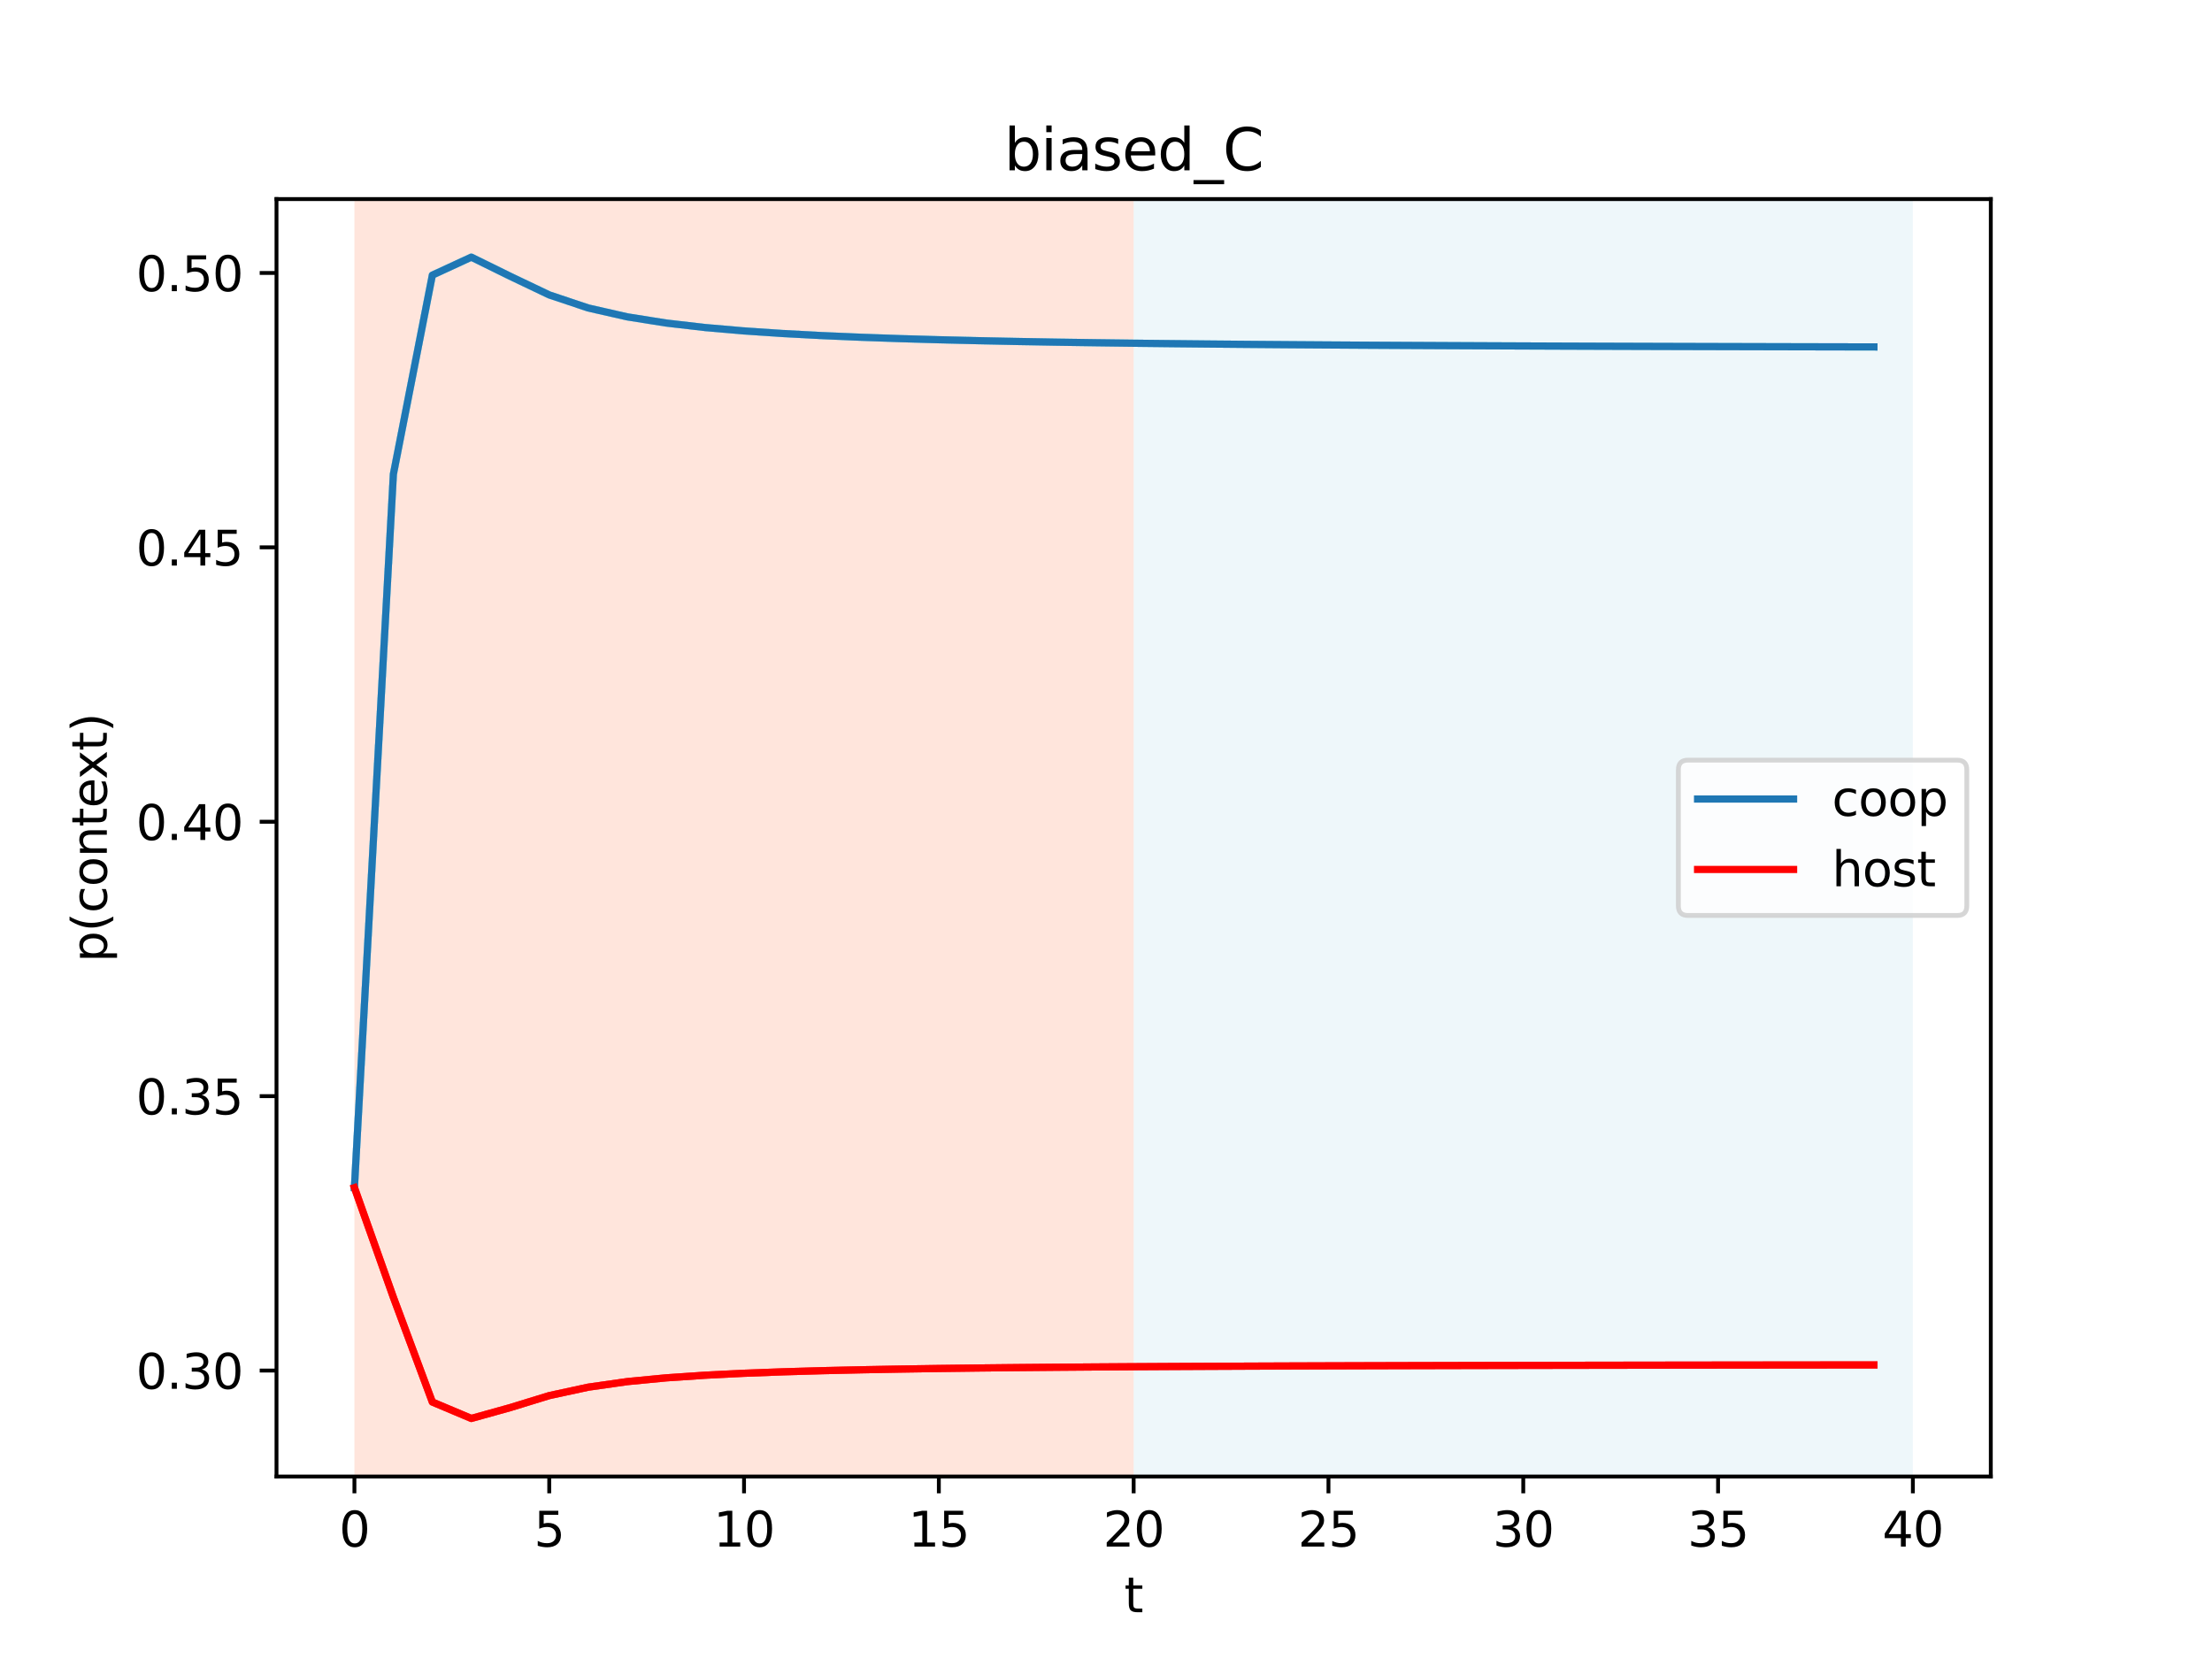 <?xml version="1.0" encoding="utf-8" standalone="no"?>
<!DOCTYPE svg PUBLIC "-//W3C//DTD SVG 1.1//EN"
  "http://www.w3.org/Graphics/SVG/1.1/DTD/svg11.dtd">
<svg height="345.6pt" version="1.1" viewBox="0 0 460.8 345.6" width="460.8pt" xmlns="http://www.w3.org/2000/svg" xmlns:xlink="http://www.w3.org/1999/xlink">
 <defs>
  <style type="text/css">*{stroke-linecap:butt;stroke-linejoin:round;}</style>
 </defs>
 <g id="figure_1">
  <g id="patch_1">
   <path d="M 0 345.6 
L 460.8 345.6 
L 460.8 0 
L 0 0 
z
" style="fill:#ffffff;"/>
  </g>
  <g id="axes_1">
   <g id="patch_2">
    <path d="M 57.6 307.584 
L 414.72 307.584 
L 414.72 41.472 
L 57.6 41.472 
z
" style="fill:#ffffff;"/>
   </g>
   <g id="patch_3">
    <path clip-path="url(#paffbc7ca40)" d="M 73.833 307.584 
L 73.833 41.472 
L 236.16 41.472 
L 236.16 307.584 
z
" style="fill:#ff7f50;opacity:0.2;"/>
   </g>
   <g id="patch_4">
    <path clip-path="url(#paffbc7ca40)" d="M 236.16 307.584 
L 236.16 41.472 
L 398.487 41.472 
L 398.487 307.584 
z
" style="fill:#add8e6;opacity:0.2;"/>
   </g>
   <g id="matplotlib.axis_1">
    <g id="xtick_1">
     <g id="line2d_1">
      <defs>
       <path d="M 0 0 
L 0 3.5 
" id="m4dc63493be" style="stroke:#000000;stroke-width:0.8;"/>
      </defs>
      <g>
       <use style="stroke:#000000;stroke-width:0.8;" x="73.833" xlink:href="#m4dc63493be" y="307.584"/>
      </g>
     </g>
     <g id="text_1">
      <!-- 0 -->
      <g transform="translate(70.651 322.182)scale(0.1 -0.1)">
       <defs>
        <path d="M 2034 4250 
Q 1547 4250 1301 3770 
Q 1056 3291 1056 2328 
Q 1056 1369 1301 889 
Q 1547 409 2034 409 
Q 2525 409 2770 889 
Q 3016 1369 3016 2328 
Q 3016 3291 2770 3770 
Q 2525 4250 2034 4250 
z
M 2034 4750 
Q 2819 4750 3233 4129 
Q 3647 3509 3647 2328 
Q 3647 1150 3233 529 
Q 2819 -91 2034 -91 
Q 1250 -91 836 529 
Q 422 1150 422 2328 
Q 422 3509 836 4129 
Q 1250 4750 2034 4750 
z
" id="DejaVuSans-30" transform="scale(0.016)"/>
       </defs>
       <use xlink:href="#DejaVuSans-30"/>
      </g>
     </g>
    </g>
    <g id="xtick_2">
     <g id="line2d_2">
      <g>
       <use style="stroke:#000000;stroke-width:0.8;" x="114.415" xlink:href="#m4dc63493be" y="307.584"/>
      </g>
     </g>
     <g id="text_2">
      <!-- 5 -->
      <g transform="translate(111.233 322.182)scale(0.1 -0.1)">
       <defs>
        <path d="M 691 4666 
L 3169 4666 
L 3169 4134 
L 1269 4134 
L 1269 2991 
Q 1406 3038 1543 3061 
Q 1681 3084 1819 3084 
Q 2600 3084 3056 2656 
Q 3513 2228 3513 1497 
Q 3513 744 3044 326 
Q 2575 -91 1722 -91 
Q 1428 -91 1123 -41 
Q 819 9 494 109 
L 494 744 
Q 775 591 1075 516 
Q 1375 441 1709 441 
Q 2250 441 2565 725 
Q 2881 1009 2881 1497 
Q 2881 1984 2565 2268 
Q 2250 2553 1709 2553 
Q 1456 2553 1204 2497 
Q 953 2441 691 2322 
L 691 4666 
z
" id="DejaVuSans-35" transform="scale(0.016)"/>
       </defs>
       <use xlink:href="#DejaVuSans-35"/>
      </g>
     </g>
    </g>
    <g id="xtick_3">
     <g id="line2d_3">
      <g>
       <use style="stroke:#000000;stroke-width:0.8;" x="154.996" xlink:href="#m4dc63493be" y="307.584"/>
      </g>
     </g>
     <g id="text_3">
      <!-- 10 -->
      <g transform="translate(148.634 322.182)scale(0.1 -0.1)">
       <defs>
        <path d="M 794 531 
L 1825 531 
L 1825 4091 
L 703 3866 
L 703 4441 
L 1819 4666 
L 2450 4666 
L 2450 531 
L 3481 531 
L 3481 0 
L 794 0 
L 794 531 
z
" id="DejaVuSans-31" transform="scale(0.016)"/>
       </defs>
       <use xlink:href="#DejaVuSans-31"/>
       <use x="63.623" xlink:href="#DejaVuSans-30"/>
      </g>
     </g>
    </g>
    <g id="xtick_4">
     <g id="line2d_4">
      <g>
       <use style="stroke:#000000;stroke-width:0.8;" x="195.578" xlink:href="#m4dc63493be" y="307.584"/>
      </g>
     </g>
     <g id="text_4">
      <!-- 15 -->
      <g transform="translate(189.216 322.182)scale(0.1 -0.1)">
       <use xlink:href="#DejaVuSans-31"/>
       <use x="63.623" xlink:href="#DejaVuSans-35"/>
      </g>
     </g>
    </g>
    <g id="xtick_5">
     <g id="line2d_5">
      <g>
       <use style="stroke:#000000;stroke-width:0.8;" x="236.16" xlink:href="#m4dc63493be" y="307.584"/>
      </g>
     </g>
     <g id="text_5">
      <!-- 20 -->
      <g transform="translate(229.798 322.182)scale(0.1 -0.1)">
       <defs>
        <path d="M 1228 531 
L 3431 531 
L 3431 0 
L 469 0 
L 469 531 
Q 828 903 1448 1529 
Q 2069 2156 2228 2338 
Q 2531 2678 2651 2914 
Q 2772 3150 2772 3378 
Q 2772 3750 2511 3984 
Q 2250 4219 1831 4219 
Q 1534 4219 1204 4116 
Q 875 4013 500 3803 
L 500 4441 
Q 881 4594 1212 4672 
Q 1544 4750 1819 4750 
Q 2544 4750 2975 4387 
Q 3406 4025 3406 3419 
Q 3406 3131 3298 2873 
Q 3191 2616 2906 2266 
Q 2828 2175 2409 1742 
Q 1991 1309 1228 531 
z
" id="DejaVuSans-32" transform="scale(0.016)"/>
       </defs>
       <use xlink:href="#DejaVuSans-32"/>
       <use x="63.623" xlink:href="#DejaVuSans-30"/>
      </g>
     </g>
    </g>
    <g id="xtick_6">
     <g id="line2d_6">
      <g>
       <use style="stroke:#000000;stroke-width:0.8;" x="276.742" xlink:href="#m4dc63493be" y="307.584"/>
      </g>
     </g>
     <g id="text_6">
      <!-- 25 -->
      <g transform="translate(270.379 322.182)scale(0.1 -0.1)">
       <use xlink:href="#DejaVuSans-32"/>
       <use x="63.623" xlink:href="#DejaVuSans-35"/>
      </g>
     </g>
    </g>
    <g id="xtick_7">
     <g id="line2d_7">
      <g>
       <use style="stroke:#000000;stroke-width:0.8;" x="317.324" xlink:href="#m4dc63493be" y="307.584"/>
      </g>
     </g>
     <g id="text_7">
      <!-- 30 -->
      <g transform="translate(310.961 322.182)scale(0.1 -0.1)">
       <defs>
        <path d="M 2597 2516 
Q 3050 2419 3304 2112 
Q 3559 1806 3559 1356 
Q 3559 666 3084 287 
Q 2609 -91 1734 -91 
Q 1441 -91 1130 -33 
Q 819 25 488 141 
L 488 750 
Q 750 597 1062 519 
Q 1375 441 1716 441 
Q 2309 441 2620 675 
Q 2931 909 2931 1356 
Q 2931 1769 2642 2001 
Q 2353 2234 1838 2234 
L 1294 2234 
L 1294 2753 
L 1863 2753 
Q 2328 2753 2575 2939 
Q 2822 3125 2822 3475 
Q 2822 3834 2567 4026 
Q 2313 4219 1838 4219 
Q 1578 4219 1281 4162 
Q 984 4106 628 3988 
L 628 4550 
Q 988 4650 1302 4700 
Q 1616 4750 1894 4750 
Q 2613 4750 3031 4423 
Q 3450 4097 3450 3541 
Q 3450 3153 3228 2886 
Q 3006 2619 2597 2516 
z
" id="DejaVuSans-33" transform="scale(0.016)"/>
       </defs>
       <use xlink:href="#DejaVuSans-33"/>
       <use x="63.623" xlink:href="#DejaVuSans-30"/>
      </g>
     </g>
    </g>
    <g id="xtick_8">
     <g id="line2d_8">
      <g>
       <use style="stroke:#000000;stroke-width:0.8;" x="357.905" xlink:href="#m4dc63493be" y="307.584"/>
      </g>
     </g>
     <g id="text_8">
      <!-- 35 -->
      <g transform="translate(351.543 322.182)scale(0.1 -0.1)">
       <use xlink:href="#DejaVuSans-33"/>
       <use x="63.623" xlink:href="#DejaVuSans-35"/>
      </g>
     </g>
    </g>
    <g id="xtick_9">
     <g id="line2d_9">
      <g>
       <use style="stroke:#000000;stroke-width:0.8;" x="398.487" xlink:href="#m4dc63493be" y="307.584"/>
      </g>
     </g>
     <g id="text_9">
      <!-- 40 -->
      <g transform="translate(392.125 322.182)scale(0.1 -0.1)">
       <defs>
        <path d="M 2419 4116 
L 825 1625 
L 2419 1625 
L 2419 4116 
z
M 2253 4666 
L 3047 4666 
L 3047 1625 
L 3713 1625 
L 3713 1100 
L 3047 1100 
L 3047 0 
L 2419 0 
L 2419 1100 
L 313 1100 
L 313 1709 
L 2253 4666 
z
" id="DejaVuSans-34" transform="scale(0.016)"/>
       </defs>
       <use xlink:href="#DejaVuSans-34"/>
       <use x="63.623" xlink:href="#DejaVuSans-30"/>
      </g>
     </g>
    </g>
    <g id="text_10">
     <!-- t -->
     <g transform="translate(234.2 335.861)scale(0.1 -0.1)">
      <defs>
       <path d="M 1172 4494 
L 1172 3500 
L 2356 3500 
L 2356 3053 
L 1172 3053 
L 1172 1153 
Q 1172 725 1289 603 
Q 1406 481 1766 481 
L 2356 481 
L 2356 0 
L 1766 0 
Q 1100 0 847 248 
Q 594 497 594 1153 
L 594 3053 
L 172 3053 
L 172 3500 
L 594 3500 
L 594 4494 
L 1172 4494 
z
" id="DejaVuSans-74" transform="scale(0.016)"/>
      </defs>
      <use xlink:href="#DejaVuSans-74"/>
     </g>
    </g>
   </g>
   <g id="matplotlib.axis_2">
    <g id="ytick_1">
     <g id="line2d_10">
      <defs>
       <path d="M 0 0 
L -3.5 0 
" id="ma14f36b176" style="stroke:#000000;stroke-width:0.8;"/>
      </defs>
      <g>
       <use style="stroke:#000000;stroke-width:0.8;" x="57.6" xlink:href="#ma14f36b176" y="285.511"/>
      </g>
     </g>
     <g id="text_11">
      <!-- 0.30 -->
      <g transform="translate(28.334 289.31)scale(0.1 -0.1)">
       <defs>
        <path d="M 684 794 
L 1344 794 
L 1344 0 
L 684 0 
L 684 794 
z
" id="DejaVuSans-2e" transform="scale(0.016)"/>
       </defs>
       <use xlink:href="#DejaVuSans-30"/>
       <use x="63.623" xlink:href="#DejaVuSans-2e"/>
       <use x="95.41" xlink:href="#DejaVuSans-33"/>
       <use x="159.033" xlink:href="#DejaVuSans-30"/>
      </g>
     </g>
    </g>
    <g id="ytick_2">
     <g id="line2d_11">
      <g>
       <use style="stroke:#000000;stroke-width:0.8;" x="57.6" xlink:href="#ma14f36b176" y="228.348"/>
      </g>
     </g>
     <g id="text_12">
      <!-- 0.35 -->
      <g transform="translate(28.334 232.147)scale(0.1 -0.1)">
       <use xlink:href="#DejaVuSans-30"/>
       <use x="63.623" xlink:href="#DejaVuSans-2e"/>
       <use x="95.41" xlink:href="#DejaVuSans-33"/>
       <use x="159.033" xlink:href="#DejaVuSans-35"/>
      </g>
     </g>
    </g>
    <g id="ytick_3">
     <g id="line2d_12">
      <g>
       <use style="stroke:#000000;stroke-width:0.8;" x="57.6" xlink:href="#ma14f36b176" y="171.184"/>
      </g>
     </g>
     <g id="text_13">
      <!-- 0.40 -->
      <g transform="translate(28.334 174.984)scale(0.1 -0.1)">
       <use xlink:href="#DejaVuSans-30"/>
       <use x="63.623" xlink:href="#DejaVuSans-2e"/>
       <use x="95.41" xlink:href="#DejaVuSans-34"/>
       <use x="159.033" xlink:href="#DejaVuSans-30"/>
      </g>
     </g>
    </g>
    <g id="ytick_4">
     <g id="line2d_13">
      <g>
       <use style="stroke:#000000;stroke-width:0.8;" x="57.6" xlink:href="#ma14f36b176" y="114.021"/>
      </g>
     </g>
     <g id="text_14">
      <!-- 0.45 -->
      <g transform="translate(28.334 117.82)scale(0.1 -0.1)">
       <use xlink:href="#DejaVuSans-30"/>
       <use x="63.623" xlink:href="#DejaVuSans-2e"/>
       <use x="95.41" xlink:href="#DejaVuSans-34"/>
       <use x="159.033" xlink:href="#DejaVuSans-35"/>
      </g>
     </g>
    </g>
    <g id="ytick_5">
     <g id="line2d_14">
      <g>
       <use style="stroke:#000000;stroke-width:0.8;" x="57.6" xlink:href="#ma14f36b176" y="56.858"/>
      </g>
     </g>
     <g id="text_15">
      <!-- 0.50 -->
      <g transform="translate(28.334 60.657)scale(0.1 -0.1)">
       <use xlink:href="#DejaVuSans-30"/>
       <use x="63.623" xlink:href="#DejaVuSans-2e"/>
       <use x="95.41" xlink:href="#DejaVuSans-35"/>
       <use x="159.033" xlink:href="#DejaVuSans-30"/>
      </g>
     </g>
    </g>
    <g id="text_16">
     <!-- p(context) -->
     <g transform="translate(22.255 200.45)rotate(-90)scale(0.1 -0.1)">
      <defs>
       <path d="M 1159 525 
L 1159 -1331 
L 581 -1331 
L 581 3500 
L 1159 3500 
L 1159 2969 
Q 1341 3281 1617 3432 
Q 1894 3584 2278 3584 
Q 2916 3584 3314 3078 
Q 3713 2572 3713 1747 
Q 3713 922 3314 415 
Q 2916 -91 2278 -91 
Q 1894 -91 1617 61 
Q 1341 213 1159 525 
z
M 3116 1747 
Q 3116 2381 2855 2742 
Q 2594 3103 2138 3103 
Q 1681 3103 1420 2742 
Q 1159 2381 1159 1747 
Q 1159 1113 1420 752 
Q 1681 391 2138 391 
Q 2594 391 2855 752 
Q 3116 1113 3116 1747 
z
" id="DejaVuSans-70" transform="scale(0.016)"/>
       <path d="M 1984 4856 
Q 1566 4138 1362 3434 
Q 1159 2731 1159 2009 
Q 1159 1288 1364 580 
Q 1569 -128 1984 -844 
L 1484 -844 
Q 1016 -109 783 600 
Q 550 1309 550 2009 
Q 550 2706 781 3412 
Q 1013 4119 1484 4856 
L 1984 4856 
z
" id="DejaVuSans-28" transform="scale(0.016)"/>
       <path d="M 3122 3366 
L 3122 2828 
Q 2878 2963 2633 3030 
Q 2388 3097 2138 3097 
Q 1578 3097 1268 2742 
Q 959 2388 959 1747 
Q 959 1106 1268 751 
Q 1578 397 2138 397 
Q 2388 397 2633 464 
Q 2878 531 3122 666 
L 3122 134 
Q 2881 22 2623 -34 
Q 2366 -91 2075 -91 
Q 1284 -91 818 406 
Q 353 903 353 1747 
Q 353 2603 823 3093 
Q 1294 3584 2113 3584 
Q 2378 3584 2631 3529 
Q 2884 3475 3122 3366 
z
" id="DejaVuSans-63" transform="scale(0.016)"/>
       <path d="M 1959 3097 
Q 1497 3097 1228 2736 
Q 959 2375 959 1747 
Q 959 1119 1226 758 
Q 1494 397 1959 397 
Q 2419 397 2687 759 
Q 2956 1122 2956 1747 
Q 2956 2369 2687 2733 
Q 2419 3097 1959 3097 
z
M 1959 3584 
Q 2709 3584 3137 3096 
Q 3566 2609 3566 1747 
Q 3566 888 3137 398 
Q 2709 -91 1959 -91 
Q 1206 -91 779 398 
Q 353 888 353 1747 
Q 353 2609 779 3096 
Q 1206 3584 1959 3584 
z
" id="DejaVuSans-6f" transform="scale(0.016)"/>
       <path d="M 3513 2113 
L 3513 0 
L 2938 0 
L 2938 2094 
Q 2938 2591 2744 2837 
Q 2550 3084 2163 3084 
Q 1697 3084 1428 2787 
Q 1159 2491 1159 1978 
L 1159 0 
L 581 0 
L 581 3500 
L 1159 3500 
L 1159 2956 
Q 1366 3272 1645 3428 
Q 1925 3584 2291 3584 
Q 2894 3584 3203 3211 
Q 3513 2838 3513 2113 
z
" id="DejaVuSans-6e" transform="scale(0.016)"/>
       <path d="M 3597 1894 
L 3597 1613 
L 953 1613 
Q 991 1019 1311 708 
Q 1631 397 2203 397 
Q 2534 397 2845 478 
Q 3156 559 3463 722 
L 3463 178 
Q 3153 47 2828 -22 
Q 2503 -91 2169 -91 
Q 1331 -91 842 396 
Q 353 884 353 1716 
Q 353 2575 817 3079 
Q 1281 3584 2069 3584 
Q 2775 3584 3186 3129 
Q 3597 2675 3597 1894 
z
M 3022 2063 
Q 3016 2534 2758 2815 
Q 2500 3097 2075 3097 
Q 1594 3097 1305 2825 
Q 1016 2553 972 2059 
L 3022 2063 
z
" id="DejaVuSans-65" transform="scale(0.016)"/>
       <path d="M 3513 3500 
L 2247 1797 
L 3578 0 
L 2900 0 
L 1881 1375 
L 863 0 
L 184 0 
L 1544 1831 
L 300 3500 
L 978 3500 
L 1906 2253 
L 2834 3500 
L 3513 3500 
z
" id="DejaVuSans-78" transform="scale(0.016)"/>
       <path d="M 513 4856 
L 1013 4856 
Q 1481 4119 1714 3412 
Q 1947 2706 1947 2009 
Q 1947 1309 1714 600 
Q 1481 -109 1013 -844 
L 513 -844 
Q 928 -128 1133 580 
Q 1338 1288 1338 2009 
Q 1338 2731 1133 3434 
Q 928 4138 513 4856 
z
" id="DejaVuSans-29" transform="scale(0.016)"/>
      </defs>
      <use xlink:href="#DejaVuSans-70"/>
      <use x="63.477" xlink:href="#DejaVuSans-28"/>
      <use x="102.49" xlink:href="#DejaVuSans-63"/>
      <use x="157.471" xlink:href="#DejaVuSans-6f"/>
      <use x="218.652" xlink:href="#DejaVuSans-6e"/>
      <use x="282.031" xlink:href="#DejaVuSans-74"/>
      <use x="321.24" xlink:href="#DejaVuSans-65"/>
      <use x="381.014" xlink:href="#DejaVuSans-78"/>
      <use x="440.193" xlink:href="#DejaVuSans-74"/>
      <use x="479.402" xlink:href="#DejaVuSans-29"/>
     </g>
    </g>
   </g>
   <g id="line2d_15">
    <path clip-path="url(#paffbc7ca40)" d="M 73.833 247.402 
L 81.949 98.777 
L 90.065 57.317 
L 98.182 53.568 
L 106.298 57.56 
L 114.415 61.434 
L 122.531 64.154 
L 130.647 66.001 
L 138.764 67.292 
L 146.88 68.231 
L 154.996 68.936 
L 163.113 69.481 
L 171.229 69.911 
L 179.345 70.256 
L 187.462 70.539 
L 195.578 70.772 
L 203.695 70.967 
L 211.811 71.133 
L 219.927 71.274 
L 228.044 71.395 
L 236.16 71.5 
L 244.276 71.592 
L 252.393 71.673 
L 260.509 71.744 
L 268.625 71.807 
L 276.742 71.863 
L 284.858 71.914 
L 292.975 71.959 
L 301.091 72 
L 309.207 72.037 
L 317.324 72.07 
L 325.44 72.101 
L 333.556 72.129 
L 341.673 72.154 
L 349.789 72.178 
L 357.905 72.199 
L 366.022 72.219 
L 374.138 72.238 
L 382.255 72.255 
L 390.371 72.271 
" style="fill:none;stroke:#add8e6;stroke-linecap:square;stroke-opacity:0.3;stroke-width:1.5;"/>
   </g>
   <g id="line2d_16">
    <path clip-path="url(#paffbc7ca40)" d="M 73.833 247.402 
L 81.949 98.777 
L 90.065 57.317 
L 98.182 53.568 
L 106.298 57.56 
L 114.415 61.434 
L 122.531 64.154 
L 130.647 66.001 
L 138.764 67.292 
L 146.88 68.231 
L 154.996 68.936 
L 163.113 69.481 
L 171.229 69.911 
L 179.345 70.256 
L 187.462 70.539 
L 195.578 70.772 
L 203.695 70.967 
L 211.811 71.133 
L 219.927 71.274 
L 228.044 71.395 
L 236.16 71.5 
L 244.276 71.592 
L 252.393 71.673 
L 260.509 71.744 
L 268.625 71.807 
L 276.742 71.863 
L 284.858 71.914 
L 292.975 71.959 
L 301.091 72 
L 309.207 72.037 
L 317.324 72.07 
L 325.44 72.101 
L 333.556 72.129 
L 341.673 72.154 
L 349.789 72.178 
L 357.905 72.199 
L 366.022 72.219 
L 374.138 72.238 
L 382.255 72.255 
L 390.371 72.271 
" style="fill:none;stroke:#add8e6;stroke-linecap:square;stroke-opacity:0.3;stroke-width:1.5;"/>
   </g>
   <g id="line2d_17">
    <path clip-path="url(#paffbc7ca40)" d="M 73.833 247.402 
L 81.949 98.777 
L 90.065 57.317 
L 98.182 53.568 
L 106.298 57.56 
L 114.415 61.434 
L 122.531 64.154 
L 130.647 66.001 
L 138.764 67.292 
L 146.88 68.231 
L 154.996 68.936 
L 163.113 69.481 
L 171.229 69.911 
L 179.345 70.256 
L 187.462 70.539 
L 195.578 70.772 
L 203.695 70.967 
L 211.811 71.133 
L 219.927 71.274 
L 228.044 71.395 
L 236.16 71.5 
L 244.276 71.592 
L 252.393 71.673 
L 260.509 71.744 
L 268.625 71.807 
L 276.742 71.863 
L 284.858 71.914 
L 292.975 71.959 
L 301.091 72 
L 309.207 72.037 
L 317.324 72.07 
L 325.44 72.101 
L 333.556 72.129 
L 341.673 72.154 
L 349.789 72.178 
L 357.905 72.199 
L 366.022 72.219 
L 374.138 72.238 
L 382.255 72.255 
L 390.371 72.271 
" style="fill:none;stroke:#add8e6;stroke-linecap:square;stroke-opacity:0.3;stroke-width:1.5;"/>
   </g>
   <g id="line2d_18">
    <path clip-path="url(#paffbc7ca40)" d="M 73.833 247.402 
L 81.949 98.777 
L 90.065 57.317 
L 98.182 53.568 
L 106.298 57.56 
L 114.415 61.434 
L 122.531 64.154 
L 130.647 66.001 
L 138.764 67.292 
L 146.88 68.231 
L 154.996 68.936 
L 163.113 69.481 
L 171.229 69.911 
L 179.345 70.256 
L 187.462 70.539 
L 195.578 70.772 
L 203.695 70.967 
L 211.811 71.133 
L 219.927 71.274 
L 228.044 71.395 
L 236.16 71.5 
L 244.276 71.592 
L 252.393 71.673 
L 260.509 71.744 
L 268.625 71.807 
L 276.742 71.863 
L 284.858 71.914 
L 292.975 71.959 
L 301.091 72 
L 309.207 72.037 
L 317.324 72.07 
L 325.44 72.101 
L 333.556 72.129 
L 341.673 72.154 
L 349.789 72.178 
L 357.905 72.199 
L 366.022 72.219 
L 374.138 72.238 
L 382.255 72.255 
L 390.371 72.271 
" style="fill:none;stroke:#add8e6;stroke-linecap:square;stroke-opacity:0.3;stroke-width:1.5;"/>
   </g>
   <g id="line2d_19">
    <path clip-path="url(#paffbc7ca40)" d="M 73.833 247.402 
L 81.949 98.777 
L 90.065 57.317 
L 98.182 53.568 
L 106.298 57.56 
L 114.415 61.434 
L 122.531 64.154 
L 130.647 66.001 
L 138.764 67.292 
L 146.88 68.231 
L 154.996 68.936 
L 163.113 69.481 
L 171.229 69.911 
L 179.345 70.256 
L 187.462 70.539 
L 195.578 70.772 
L 203.695 70.967 
L 211.811 71.133 
L 219.927 71.274 
L 228.044 71.395 
L 236.16 71.5 
L 244.276 71.592 
L 252.393 71.673 
L 260.509 71.744 
L 268.625 71.807 
L 276.742 71.863 
L 284.858 71.914 
L 292.975 71.959 
L 301.091 72 
L 309.207 72.037 
L 317.324 72.07 
L 325.44 72.101 
L 333.556 72.129 
L 341.673 72.154 
L 349.789 72.178 
L 357.905 72.199 
L 366.022 72.219 
L 374.138 72.238 
L 382.255 72.255 
L 390.371 72.271 
" style="fill:none;stroke:#add8e6;stroke-linecap:square;stroke-opacity:0.3;stroke-width:1.5;"/>
   </g>
   <g id="line2d_20">
    <path clip-path="url(#paffbc7ca40)" d="M 73.833 247.402 
L 81.949 98.777 
L 90.065 57.317 
L 98.182 53.568 
L 106.298 57.56 
L 114.415 61.434 
L 122.531 64.154 
L 130.647 66.001 
L 138.764 67.292 
L 146.88 68.231 
L 154.996 68.936 
L 163.113 69.481 
L 171.229 69.911 
L 179.345 70.256 
L 187.462 70.539 
L 195.578 70.772 
L 203.695 70.967 
L 211.811 71.133 
L 219.927 71.274 
L 228.044 71.395 
L 236.16 71.5 
L 244.276 71.592 
L 252.393 71.673 
L 260.509 71.744 
L 268.625 71.807 
L 276.742 71.863 
L 284.858 71.914 
L 292.975 71.959 
L 301.091 72 
L 309.207 72.037 
L 317.324 72.07 
L 325.44 72.101 
L 333.556 72.129 
L 341.673 72.154 
L 349.789 72.178 
L 357.905 72.199 
L 366.022 72.219 
L 374.138 72.238 
L 382.255 72.255 
L 390.371 72.271 
" style="fill:none;stroke:#add8e6;stroke-linecap:square;stroke-opacity:0.3;stroke-width:1.5;"/>
   </g>
   <g id="line2d_21">
    <path clip-path="url(#paffbc7ca40)" d="M 73.833 247.402 
L 81.949 98.777 
L 90.065 57.317 
L 98.182 53.568 
L 106.298 57.56 
L 114.415 61.434 
L 122.531 64.154 
L 130.647 66.001 
L 138.764 67.292 
L 146.88 68.231 
L 154.996 68.936 
L 163.113 69.481 
L 171.229 69.911 
L 179.345 70.256 
L 187.462 70.539 
L 195.578 70.772 
L 203.695 70.967 
L 211.811 71.133 
L 219.927 71.274 
L 228.044 71.395 
L 236.16 71.5 
L 244.276 71.592 
L 252.393 71.673 
L 260.509 71.744 
L 268.625 71.807 
L 276.742 71.863 
L 284.858 71.914 
L 292.975 71.959 
L 301.091 72 
L 309.207 72.037 
L 317.324 72.07 
L 325.44 72.101 
L 333.556 72.129 
L 341.673 72.154 
L 349.789 72.178 
L 357.905 72.199 
L 366.022 72.219 
L 374.138 72.238 
L 382.255 72.255 
L 390.371 72.271 
" style="fill:none;stroke:#add8e6;stroke-linecap:square;stroke-opacity:0.3;stroke-width:1.5;"/>
   </g>
   <g id="line2d_22">
    <path clip-path="url(#paffbc7ca40)" d="M 73.833 247.402 
L 81.949 98.777 
L 90.065 57.317 
L 98.182 53.568 
L 106.298 57.56 
L 114.415 61.434 
L 122.531 64.154 
L 130.647 66.001 
L 138.764 67.292 
L 146.88 68.231 
L 154.996 68.936 
L 163.113 69.481 
L 171.229 69.911 
L 179.345 70.256 
L 187.462 70.539 
L 195.578 70.772 
L 203.695 70.967 
L 211.811 71.133 
L 219.927 71.274 
L 228.044 71.395 
L 236.16 71.5 
L 244.276 71.592 
L 252.393 71.673 
L 260.509 71.744 
L 268.625 71.807 
L 276.742 71.863 
L 284.858 71.914 
L 292.975 71.959 
L 301.091 72 
L 309.207 72.037 
L 317.324 72.07 
L 325.44 72.101 
L 333.556 72.129 
L 341.673 72.154 
L 349.789 72.178 
L 357.905 72.199 
L 366.022 72.219 
L 374.138 72.238 
L 382.255 72.255 
L 390.371 72.271 
" style="fill:none;stroke:#add8e6;stroke-linecap:square;stroke-opacity:0.3;stroke-width:1.5;"/>
   </g>
   <g id="line2d_23">
    <path clip-path="url(#paffbc7ca40)" d="M 73.833 247.402 
L 81.949 98.777 
L 90.065 57.317 
L 98.182 53.568 
L 106.298 57.56 
L 114.415 61.434 
L 122.531 64.154 
L 130.647 66.001 
L 138.764 67.292 
L 146.88 68.231 
L 154.996 68.936 
L 163.113 69.481 
L 171.229 69.911 
L 179.345 70.256 
L 187.462 70.539 
L 195.578 70.772 
L 203.695 70.967 
L 211.811 71.133 
L 219.927 71.274 
L 228.044 71.395 
L 236.16 71.5 
L 244.276 71.592 
L 252.393 71.673 
L 260.509 71.744 
L 268.625 71.807 
L 276.742 71.863 
L 284.858 71.914 
L 292.975 71.959 
L 301.091 72 
L 309.207 72.037 
L 317.324 72.07 
L 325.44 72.101 
L 333.556 72.129 
L 341.673 72.154 
L 349.789 72.178 
L 357.905 72.199 
L 366.022 72.219 
L 374.138 72.238 
L 382.255 72.255 
L 390.371 72.271 
" style="fill:none;stroke:#add8e6;stroke-linecap:square;stroke-opacity:0.3;stroke-width:1.5;"/>
   </g>
   <g id="line2d_24">
    <path clip-path="url(#paffbc7ca40)" d="M 73.833 247.402 
L 81.949 98.777 
L 90.065 57.317 
L 98.182 53.568 
L 106.298 57.56 
L 114.415 61.434 
L 122.531 64.154 
L 130.647 66.001 
L 138.764 67.292 
L 146.88 68.231 
L 154.996 68.936 
L 163.113 69.481 
L 171.229 69.911 
L 179.345 70.256 
L 187.462 70.539 
L 195.578 70.772 
L 203.695 70.967 
L 211.811 71.133 
L 219.927 71.274 
L 228.044 71.395 
L 236.16 71.5 
L 244.276 71.592 
L 252.393 71.673 
L 260.509 71.744 
L 268.625 71.807 
L 276.742 71.863 
L 284.858 71.914 
L 292.975 71.959 
L 301.091 72 
L 309.207 72.037 
L 317.324 72.07 
L 325.44 72.101 
L 333.556 72.129 
L 341.673 72.154 
L 349.789 72.178 
L 357.905 72.199 
L 366.022 72.219 
L 374.138 72.238 
L 382.255 72.255 
L 390.371 72.271 
" style="fill:none;stroke:#add8e6;stroke-linecap:square;stroke-opacity:0.3;stroke-width:1.5;"/>
   </g>
   <g id="line2d_25">
    <path clip-path="url(#paffbc7ca40)" d="M 73.833 247.402 
L 81.949 270.268 
L 90.065 292.066 
L 98.182 295.488 
L 106.298 293.227 
L 114.415 290.732 
L 122.531 288.975 
L 130.647 287.816 
L 138.764 287.033 
L 146.88 286.482 
L 154.996 286.079 
L 163.113 285.775 
L 171.229 285.539 
L 179.345 285.353 
L 187.462 285.204 
L 195.578 285.082 
L 203.695 284.98 
L 211.811 284.896 
L 219.927 284.824 
L 228.044 284.763 
L 236.16 284.711 
L 244.276 284.665 
L 252.393 284.626 
L 260.509 284.591 
L 268.625 284.56 
L 276.742 284.533 
L 284.858 284.509 
L 292.975 284.487 
L 301.091 284.468 
L 309.207 284.45 
L 317.324 284.434 
L 325.44 284.42 
L 333.556 284.407 
L 341.673 284.395 
L 349.789 284.384 
L 357.905 284.374 
L 366.022 284.365 
L 374.138 284.356 
L 382.255 284.348 
L 390.371 284.341 
" style="fill:none;stroke:#ff0000;stroke-linecap:square;stroke-opacity:0.1;stroke-width:1.5;"/>
   </g>
   <g id="line2d_26">
    <path clip-path="url(#paffbc7ca40)" d="M 73.833 247.402 
L 81.949 270.268 
L 90.065 292.066 
L 98.182 295.488 
L 106.298 293.227 
L 114.415 290.732 
L 122.531 288.975 
L 130.647 287.816 
L 138.764 287.033 
L 146.88 286.482 
L 154.996 286.079 
L 163.113 285.775 
L 171.229 285.539 
L 179.345 285.353 
L 187.462 285.204 
L 195.578 285.082 
L 203.695 284.98 
L 211.811 284.896 
L 219.927 284.824 
L 228.044 284.763 
L 236.16 284.711 
L 244.276 284.665 
L 252.393 284.626 
L 260.509 284.591 
L 268.625 284.56 
L 276.742 284.533 
L 284.858 284.509 
L 292.975 284.487 
L 301.091 284.468 
L 309.207 284.45 
L 317.324 284.434 
L 325.44 284.42 
L 333.556 284.407 
L 341.673 284.395 
L 349.789 284.384 
L 357.905 284.374 
L 366.022 284.365 
L 374.138 284.356 
L 382.255 284.348 
L 390.371 284.341 
" style="fill:none;stroke:#ff0000;stroke-linecap:square;stroke-opacity:0.1;stroke-width:1.5;"/>
   </g>
   <g id="line2d_27">
    <path clip-path="url(#paffbc7ca40)" d="M 73.833 247.402 
L 81.949 270.268 
L 90.065 292.066 
L 98.182 295.488 
L 106.298 293.227 
L 114.415 290.732 
L 122.531 288.975 
L 130.647 287.816 
L 138.764 287.033 
L 146.88 286.482 
L 154.996 286.079 
L 163.113 285.775 
L 171.229 285.539 
L 179.345 285.353 
L 187.462 285.204 
L 195.578 285.082 
L 203.695 284.98 
L 211.811 284.896 
L 219.927 284.824 
L 228.044 284.763 
L 236.16 284.711 
L 244.276 284.665 
L 252.393 284.626 
L 260.509 284.591 
L 268.625 284.56 
L 276.742 284.533 
L 284.858 284.509 
L 292.975 284.487 
L 301.091 284.468 
L 309.207 284.45 
L 317.324 284.434 
L 325.44 284.42 
L 333.556 284.407 
L 341.673 284.395 
L 349.789 284.384 
L 357.905 284.374 
L 366.022 284.365 
L 374.138 284.356 
L 382.255 284.348 
L 390.371 284.341 
" style="fill:none;stroke:#ff0000;stroke-linecap:square;stroke-opacity:0.1;stroke-width:1.5;"/>
   </g>
   <g id="line2d_28">
    <path clip-path="url(#paffbc7ca40)" d="M 73.833 247.402 
L 81.949 270.268 
L 90.065 292.066 
L 98.182 295.488 
L 106.298 293.227 
L 114.415 290.732 
L 122.531 288.975 
L 130.647 287.816 
L 138.764 287.033 
L 146.88 286.482 
L 154.996 286.079 
L 163.113 285.775 
L 171.229 285.539 
L 179.345 285.353 
L 187.462 285.204 
L 195.578 285.082 
L 203.695 284.98 
L 211.811 284.896 
L 219.927 284.824 
L 228.044 284.763 
L 236.16 284.711 
L 244.276 284.665 
L 252.393 284.626 
L 260.509 284.591 
L 268.625 284.56 
L 276.742 284.533 
L 284.858 284.509 
L 292.975 284.487 
L 301.091 284.468 
L 309.207 284.45 
L 317.324 284.434 
L 325.44 284.42 
L 333.556 284.407 
L 341.673 284.395 
L 349.789 284.384 
L 357.905 284.374 
L 366.022 284.365 
L 374.138 284.356 
L 382.255 284.348 
L 390.371 284.341 
" style="fill:none;stroke:#ff0000;stroke-linecap:square;stroke-opacity:0.1;stroke-width:1.5;"/>
   </g>
   <g id="line2d_29">
    <path clip-path="url(#paffbc7ca40)" d="M 73.833 247.402 
L 81.949 270.268 
L 90.065 292.066 
L 98.182 295.488 
L 106.298 293.227 
L 114.415 290.732 
L 122.531 288.975 
L 130.647 287.816 
L 138.764 287.033 
L 146.88 286.482 
L 154.996 286.079 
L 163.113 285.775 
L 171.229 285.539 
L 179.345 285.353 
L 187.462 285.204 
L 195.578 285.082 
L 203.695 284.98 
L 211.811 284.896 
L 219.927 284.824 
L 228.044 284.763 
L 236.16 284.711 
L 244.276 284.665 
L 252.393 284.626 
L 260.509 284.591 
L 268.625 284.56 
L 276.742 284.533 
L 284.858 284.509 
L 292.975 284.487 
L 301.091 284.468 
L 309.207 284.45 
L 317.324 284.434 
L 325.44 284.42 
L 333.556 284.407 
L 341.673 284.395 
L 349.789 284.384 
L 357.905 284.374 
L 366.022 284.365 
L 374.138 284.356 
L 382.255 284.348 
L 390.371 284.341 
" style="fill:none;stroke:#ff0000;stroke-linecap:square;stroke-opacity:0.1;stroke-width:1.5;"/>
   </g>
   <g id="line2d_30">
    <path clip-path="url(#paffbc7ca40)" d="M 73.833 247.402 
L 81.949 270.268 
L 90.065 292.066 
L 98.182 295.488 
L 106.298 293.227 
L 114.415 290.732 
L 122.531 288.975 
L 130.647 287.816 
L 138.764 287.033 
L 146.88 286.482 
L 154.996 286.079 
L 163.113 285.775 
L 171.229 285.539 
L 179.345 285.353 
L 187.462 285.204 
L 195.578 285.082 
L 203.695 284.98 
L 211.811 284.896 
L 219.927 284.824 
L 228.044 284.763 
L 236.16 284.711 
L 244.276 284.665 
L 252.393 284.626 
L 260.509 284.591 
L 268.625 284.56 
L 276.742 284.533 
L 284.858 284.509 
L 292.975 284.487 
L 301.091 284.468 
L 309.207 284.45 
L 317.324 284.434 
L 325.44 284.42 
L 333.556 284.407 
L 341.673 284.395 
L 349.789 284.384 
L 357.905 284.374 
L 366.022 284.365 
L 374.138 284.356 
L 382.255 284.348 
L 390.371 284.341 
" style="fill:none;stroke:#ff0000;stroke-linecap:square;stroke-opacity:0.1;stroke-width:1.5;"/>
   </g>
   <g id="line2d_31">
    <path clip-path="url(#paffbc7ca40)" d="M 73.833 247.402 
L 81.949 270.268 
L 90.065 292.066 
L 98.182 295.488 
L 106.298 293.227 
L 114.415 290.732 
L 122.531 288.975 
L 130.647 287.816 
L 138.764 287.033 
L 146.88 286.482 
L 154.996 286.079 
L 163.113 285.775 
L 171.229 285.539 
L 179.345 285.353 
L 187.462 285.204 
L 195.578 285.082 
L 203.695 284.98 
L 211.811 284.896 
L 219.927 284.824 
L 228.044 284.763 
L 236.16 284.711 
L 244.276 284.665 
L 252.393 284.626 
L 260.509 284.591 
L 268.625 284.56 
L 276.742 284.533 
L 284.858 284.509 
L 292.975 284.487 
L 301.091 284.468 
L 309.207 284.45 
L 317.324 284.434 
L 325.44 284.42 
L 333.556 284.407 
L 341.673 284.395 
L 349.789 284.384 
L 357.905 284.374 
L 366.022 284.365 
L 374.138 284.356 
L 382.255 284.348 
L 390.371 284.341 
" style="fill:none;stroke:#ff0000;stroke-linecap:square;stroke-opacity:0.1;stroke-width:1.5;"/>
   </g>
   <g id="line2d_32">
    <path clip-path="url(#paffbc7ca40)" d="M 73.833 247.402 
L 81.949 270.268 
L 90.065 292.066 
L 98.182 295.488 
L 106.298 293.227 
L 114.415 290.732 
L 122.531 288.975 
L 130.647 287.816 
L 138.764 287.033 
L 146.88 286.482 
L 154.996 286.079 
L 163.113 285.775 
L 171.229 285.539 
L 179.345 285.353 
L 187.462 285.204 
L 195.578 285.082 
L 203.695 284.98 
L 211.811 284.896 
L 219.927 284.824 
L 228.044 284.763 
L 236.16 284.711 
L 244.276 284.665 
L 252.393 284.626 
L 260.509 284.591 
L 268.625 284.56 
L 276.742 284.533 
L 284.858 284.509 
L 292.975 284.487 
L 301.091 284.468 
L 309.207 284.45 
L 317.324 284.434 
L 325.44 284.42 
L 333.556 284.407 
L 341.673 284.395 
L 349.789 284.384 
L 357.905 284.374 
L 366.022 284.365 
L 374.138 284.356 
L 382.255 284.348 
L 390.371 284.341 
" style="fill:none;stroke:#ff0000;stroke-linecap:square;stroke-opacity:0.1;stroke-width:1.5;"/>
   </g>
   <g id="line2d_33">
    <path clip-path="url(#paffbc7ca40)" d="M 73.833 247.402 
L 81.949 270.268 
L 90.065 292.066 
L 98.182 295.488 
L 106.298 293.227 
L 114.415 290.732 
L 122.531 288.975 
L 130.647 287.816 
L 138.764 287.033 
L 146.88 286.482 
L 154.996 286.079 
L 163.113 285.775 
L 171.229 285.539 
L 179.345 285.353 
L 187.462 285.204 
L 195.578 285.082 
L 203.695 284.98 
L 211.811 284.896 
L 219.927 284.824 
L 228.044 284.763 
L 236.16 284.711 
L 244.276 284.665 
L 252.393 284.626 
L 260.509 284.591 
L 268.625 284.56 
L 276.742 284.533 
L 284.858 284.509 
L 292.975 284.487 
L 301.091 284.468 
L 309.207 284.45 
L 317.324 284.434 
L 325.44 284.42 
L 333.556 284.407 
L 341.673 284.395 
L 349.789 284.384 
L 357.905 284.374 
L 366.022 284.365 
L 374.138 284.356 
L 382.255 284.348 
L 390.371 284.341 
" style="fill:none;stroke:#ff0000;stroke-linecap:square;stroke-opacity:0.1;stroke-width:1.5;"/>
   </g>
   <g id="line2d_34">
    <path clip-path="url(#paffbc7ca40)" d="M 73.833 247.402 
L 81.949 270.268 
L 90.065 292.066 
L 98.182 295.488 
L 106.298 293.227 
L 114.415 290.732 
L 122.531 288.975 
L 130.647 287.816 
L 138.764 287.033 
L 146.88 286.482 
L 154.996 286.079 
L 163.113 285.775 
L 171.229 285.539 
L 179.345 285.353 
L 187.462 285.204 
L 195.578 285.082 
L 203.695 284.98 
L 211.811 284.896 
L 219.927 284.824 
L 228.044 284.763 
L 236.16 284.711 
L 244.276 284.665 
L 252.393 284.626 
L 260.509 284.591 
L 268.625 284.56 
L 276.742 284.533 
L 284.858 284.509 
L 292.975 284.487 
L 301.091 284.468 
L 309.207 284.45 
L 317.324 284.434 
L 325.44 284.42 
L 333.556 284.407 
L 341.673 284.395 
L 349.789 284.384 
L 357.905 284.374 
L 366.022 284.365 
L 374.138 284.356 
L 382.255 284.348 
L 390.371 284.341 
" style="fill:none;stroke:#ff0000;stroke-linecap:square;stroke-opacity:0.1;stroke-width:1.5;"/>
   </g>
   <g id="line2d_35">
    <path clip-path="url(#paffbc7ca40)" d="M 73.833 247.402 
L 81.949 98.777 
L 90.065 57.317 
L 98.182 53.568 
L 106.298 57.56 
L 114.415 61.434 
L 122.531 64.154 
L 130.647 66.001 
L 138.764 67.292 
L 146.88 68.231 
L 154.996 68.936 
L 163.113 69.481 
L 171.229 69.911 
L 179.345 70.256 
L 187.462 70.539 
L 195.578 70.772 
L 203.695 70.967 
L 211.811 71.133 
L 219.927 71.274 
L 228.044 71.395 
L 236.16 71.5 
L 244.276 71.592 
L 252.393 71.673 
L 260.509 71.744 
L 268.625 71.807 
L 276.742 71.863 
L 284.858 71.914 
L 292.975 71.959 
L 301.091 72 
L 309.207 72.037 
L 317.324 72.07 
L 325.44 72.101 
L 333.556 72.129 
L 341.673 72.154 
L 349.789 72.178 
L 357.905 72.199 
L 366.022 72.219 
L 374.138 72.238 
L 382.255 72.255 
L 390.371 72.271 
" style="fill:none;stroke:#1f77b4;stroke-linecap:square;stroke-width:1.5;"/>
   </g>
   <g id="line2d_36">
    <path clip-path="url(#paffbc7ca40)" d="M 73.833 247.402 
L 81.949 270.268 
L 90.065 292.066 
L 98.182 295.488 
L 106.298 293.227 
L 114.415 290.732 
L 122.531 288.975 
L 130.647 287.816 
L 138.764 287.033 
L 146.88 286.482 
L 154.996 286.079 
L 163.113 285.775 
L 171.229 285.539 
L 179.345 285.353 
L 187.462 285.204 
L 195.578 285.082 
L 203.695 284.98 
L 211.811 284.896 
L 219.927 284.824 
L 228.044 284.763 
L 236.16 284.711 
L 244.276 284.665 
L 252.393 284.626 
L 260.509 284.591 
L 268.625 284.56 
L 276.742 284.533 
L 284.858 284.509 
L 292.975 284.487 
L 301.091 284.468 
L 309.207 284.45 
L 317.324 284.434 
L 325.44 284.42 
L 333.556 284.407 
L 341.673 284.395 
L 349.789 284.384 
L 357.905 284.374 
L 366.022 284.365 
L 374.138 284.356 
L 382.255 284.348 
L 390.371 284.341 
" style="fill:none;stroke:#ff0000;stroke-linecap:square;stroke-width:1.5;"/>
   </g>
   <g id="patch_5">
    <path d="M 57.6 307.584 
L 57.6 41.472 
" style="fill:none;stroke:#000000;stroke-linecap:square;stroke-linejoin:miter;stroke-width:0.8;"/>
   </g>
   <g id="patch_6">
    <path d="M 414.72 307.584 
L 414.72 41.472 
" style="fill:none;stroke:#000000;stroke-linecap:square;stroke-linejoin:miter;stroke-width:0.8;"/>
   </g>
   <g id="patch_7">
    <path d="M 57.6 307.584 
L 414.72 307.584 
" style="fill:none;stroke:#000000;stroke-linecap:square;stroke-linejoin:miter;stroke-width:0.8;"/>
   </g>
   <g id="patch_8">
    <path d="M 57.6 41.472 
L 414.72 41.472 
" style="fill:none;stroke:#000000;stroke-linecap:square;stroke-linejoin:miter;stroke-width:0.8;"/>
   </g>
   <g id="text_17">
    <!-- biased_C -->
    <g transform="translate(209.191 35.472)scale(0.12 -0.12)">
     <defs>
      <path d="M 3116 1747 
Q 3116 2381 2855 2742 
Q 2594 3103 2138 3103 
Q 1681 3103 1420 2742 
Q 1159 2381 1159 1747 
Q 1159 1113 1420 752 
Q 1681 391 2138 391 
Q 2594 391 2855 752 
Q 3116 1113 3116 1747 
z
M 1159 2969 
Q 1341 3281 1617 3432 
Q 1894 3584 2278 3584 
Q 2916 3584 3314 3078 
Q 3713 2572 3713 1747 
Q 3713 922 3314 415 
Q 2916 -91 2278 -91 
Q 1894 -91 1617 61 
Q 1341 213 1159 525 
L 1159 0 
L 581 0 
L 581 4863 
L 1159 4863 
L 1159 2969 
z
" id="DejaVuSans-62" transform="scale(0.016)"/>
      <path d="M 603 3500 
L 1178 3500 
L 1178 0 
L 603 0 
L 603 3500 
z
M 603 4863 
L 1178 4863 
L 1178 4134 
L 603 4134 
L 603 4863 
z
" id="DejaVuSans-69" transform="scale(0.016)"/>
      <path d="M 2194 1759 
Q 1497 1759 1228 1600 
Q 959 1441 959 1056 
Q 959 750 1161 570 
Q 1363 391 1709 391 
Q 2188 391 2477 730 
Q 2766 1069 2766 1631 
L 2766 1759 
L 2194 1759 
z
M 3341 1997 
L 3341 0 
L 2766 0 
L 2766 531 
Q 2569 213 2275 61 
Q 1981 -91 1556 -91 
Q 1019 -91 701 211 
Q 384 513 384 1019 
Q 384 1609 779 1909 
Q 1175 2209 1959 2209 
L 2766 2209 
L 2766 2266 
Q 2766 2663 2505 2880 
Q 2244 3097 1772 3097 
Q 1472 3097 1187 3025 
Q 903 2953 641 2809 
L 641 3341 
Q 956 3463 1253 3523 
Q 1550 3584 1831 3584 
Q 2591 3584 2966 3190 
Q 3341 2797 3341 1997 
z
" id="DejaVuSans-61" transform="scale(0.016)"/>
      <path d="M 2834 3397 
L 2834 2853 
Q 2591 2978 2328 3040 
Q 2066 3103 1784 3103 
Q 1356 3103 1142 2972 
Q 928 2841 928 2578 
Q 928 2378 1081 2264 
Q 1234 2150 1697 2047 
L 1894 2003 
Q 2506 1872 2764 1633 
Q 3022 1394 3022 966 
Q 3022 478 2636 193 
Q 2250 -91 1575 -91 
Q 1294 -91 989 -36 
Q 684 19 347 128 
L 347 722 
Q 666 556 975 473 
Q 1284 391 1588 391 
Q 1994 391 2212 530 
Q 2431 669 2431 922 
Q 2431 1156 2273 1281 
Q 2116 1406 1581 1522 
L 1381 1569 
Q 847 1681 609 1914 
Q 372 2147 372 2553 
Q 372 3047 722 3315 
Q 1072 3584 1716 3584 
Q 2034 3584 2315 3537 
Q 2597 3491 2834 3397 
z
" id="DejaVuSans-73" transform="scale(0.016)"/>
      <path d="M 2906 2969 
L 2906 4863 
L 3481 4863 
L 3481 0 
L 2906 0 
L 2906 525 
Q 2725 213 2448 61 
Q 2172 -91 1784 -91 
Q 1150 -91 751 415 
Q 353 922 353 1747 
Q 353 2572 751 3078 
Q 1150 3584 1784 3584 
Q 2172 3584 2448 3432 
Q 2725 3281 2906 2969 
z
M 947 1747 
Q 947 1113 1208 752 
Q 1469 391 1925 391 
Q 2381 391 2643 752 
Q 2906 1113 2906 1747 
Q 2906 2381 2643 2742 
Q 2381 3103 1925 3103 
Q 1469 3103 1208 2742 
Q 947 2381 947 1747 
z
" id="DejaVuSans-64" transform="scale(0.016)"/>
      <path d="M 3263 -1063 
L 3263 -1509 
L -63 -1509 
L -63 -1063 
L 3263 -1063 
z
" id="DejaVuSans-5f" transform="scale(0.016)"/>
      <path d="M 4122 4306 
L 4122 3641 
Q 3803 3938 3442 4084 
Q 3081 4231 2675 4231 
Q 1875 4231 1450 3742 
Q 1025 3253 1025 2328 
Q 1025 1406 1450 917 
Q 1875 428 2675 428 
Q 3081 428 3442 575 
Q 3803 722 4122 1019 
L 4122 359 
Q 3791 134 3420 21 
Q 3050 -91 2638 -91 
Q 1578 -91 968 557 
Q 359 1206 359 2328 
Q 359 3453 968 4101 
Q 1578 4750 2638 4750 
Q 3056 4750 3426 4639 
Q 3797 4528 4122 4306 
z
" id="DejaVuSans-43" transform="scale(0.016)"/>
     </defs>
     <use xlink:href="#DejaVuSans-62"/>
     <use x="63.477" xlink:href="#DejaVuSans-69"/>
     <use x="91.26" xlink:href="#DejaVuSans-61"/>
     <use x="152.539" xlink:href="#DejaVuSans-73"/>
     <use x="204.639" xlink:href="#DejaVuSans-65"/>
     <use x="266.162" xlink:href="#DejaVuSans-64"/>
     <use x="329.639" xlink:href="#DejaVuSans-5f"/>
     <use x="379.639" xlink:href="#DejaVuSans-43"/>
    </g>
   </g>
   <g id="legend_1">
    <g id="patch_9">
     <path d="M 351.636 190.706 
L 407.72 190.706 
Q 409.72 190.706 409.72 188.706 
L 409.72 160.35 
Q 409.72 158.35 407.72 158.35 
L 351.636 158.35 
Q 349.636 158.35 349.636 160.35 
L 349.636 188.706 
Q 349.636 190.706 351.636 190.706 
z
" style="fill:#ffffff;opacity:0.8;stroke:#cccccc;stroke-linejoin:miter;"/>
    </g>
    <g id="line2d_37">
     <path d="M 353.636 166.448 
L 373.636 166.448 
" style="fill:none;stroke:#1f77b4;stroke-linecap:square;stroke-width:1.5;"/>
    </g>
    <g id="line2d_38"/>
    <g id="text_18">
     <!-- coop -->
     <g transform="translate(381.636 169.948)scale(0.1 -0.1)">
      <use xlink:href="#DejaVuSans-63"/>
      <use x="54.98" xlink:href="#DejaVuSans-6f"/>
      <use x="116.162" xlink:href="#DejaVuSans-6f"/>
      <use x="177.344" xlink:href="#DejaVuSans-70"/>
     </g>
    </g>
    <g id="line2d_39">
     <path d="M 353.636 181.126 
L 373.636 181.126 
" style="fill:none;stroke:#ff0000;stroke-linecap:square;stroke-width:1.5;"/>
    </g>
    <g id="line2d_40"/>
    <g id="text_19">
     <!-- host -->
     <g transform="translate(381.636 184.626)scale(0.1 -0.1)">
      <defs>
       <path d="M 3513 2113 
L 3513 0 
L 2938 0 
L 2938 2094 
Q 2938 2591 2744 2837 
Q 2550 3084 2163 3084 
Q 1697 3084 1428 2787 
Q 1159 2491 1159 1978 
L 1159 0 
L 581 0 
L 581 4863 
L 1159 4863 
L 1159 2956 
Q 1366 3272 1645 3428 
Q 1925 3584 2291 3584 
Q 2894 3584 3203 3211 
Q 3513 2838 3513 2113 
z
" id="DejaVuSans-68" transform="scale(0.016)"/>
      </defs>
      <use xlink:href="#DejaVuSans-68"/>
      <use x="63.379" xlink:href="#DejaVuSans-6f"/>
      <use x="124.561" xlink:href="#DejaVuSans-73"/>
      <use x="176.66" xlink:href="#DejaVuSans-74"/>
     </g>
    </g>
   </g>
  </g>
 </g>
 <defs>
  <clipPath id="paffbc7ca40">
   <rect height="266.112" width="357.12" x="57.6" y="41.472"/>
  </clipPath>
 </defs>
</svg>
